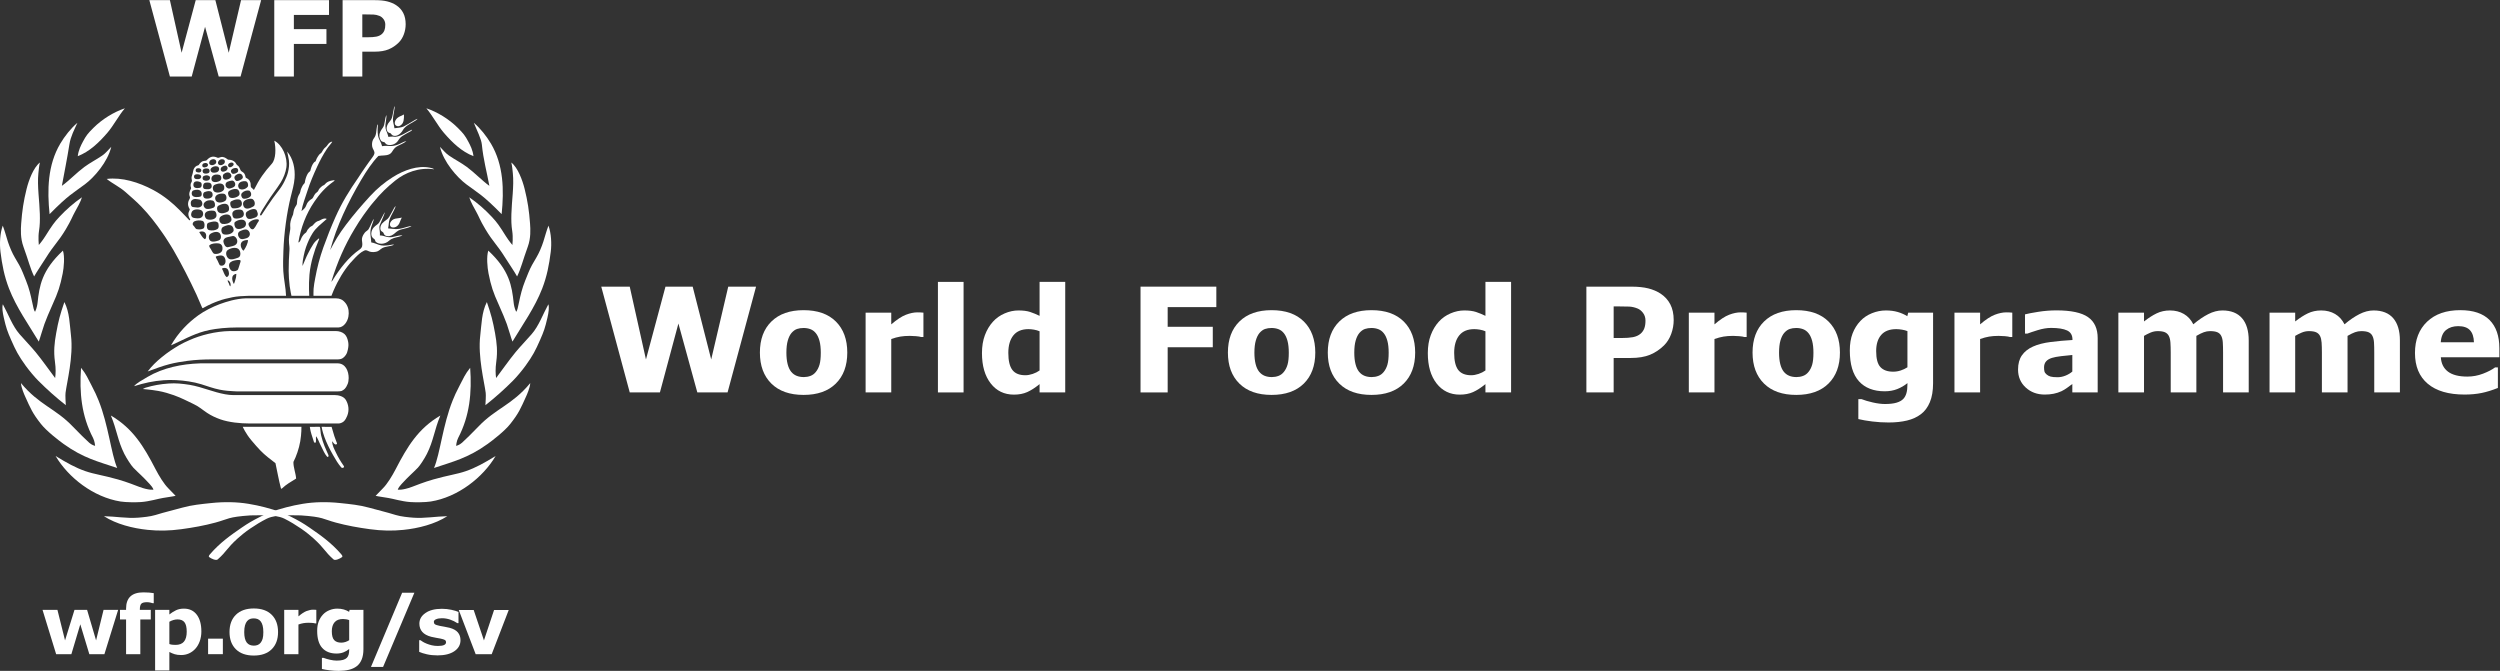 <?xml version="1.0" encoding="UTF-8" standalone="no"?>
<svg
   xmlns:dc="http://purl.org/dc/elements/1.1/"
   xmlns:cc="http://creativecommons.org/ns#"
   xmlns:rdf="http://www.w3.org/1999/02/22-rdf-syntax-ns#"
   xmlns:svg="http://www.w3.org/2000/svg"
   xmlns="http://www.w3.org/2000/svg"
   viewBox="0 0 1408.427 377.947"
   height="377.947"
   width="1408.427"
   xml:space="preserve"
   id="svg2"
   version="1.1"><rect x="0" y="0" width="1408.427" height="377.947" fill="#333333" stroke="none"/><defs
     id="defs6"><clipPath
       id="clipPath20"
       clipPathUnits="userSpaceOnUse"><path
         id="path18"
         d="M 0,0 H 10563 V 2834.64 H 0 Z" /></clipPath></defs><g
     transform="matrix(1.333,0,0,-1.333,0,377.947)"
     id="g10"><g
       transform="scale(0.1)"
       id="g12"><g
         id="g14"><g
           clip-path="url(#clipPath20)"
           id="g16"><path
             id="path22"
             style="fill:#ffffff;fill-opacity:1;fill-rule:nonzero;stroke:none"
             d="m 3195.35,1623.83 -120.4,-447.06 h -127.81 l -79.96,291.23 -78.16,-291.23 h -127.5 l -120.4,447.06 h 120.34 l 68.58,-307.75 82.5,307.75 h 114.99 l 78.28,-307.75 72,307.75 h 117.54" /><path
             id="path24"
             style="fill:#ffffff;fill-opacity:1;fill-rule:nonzero;stroke:none"
             d="m 3447.88,1263.24 c 7,8.6 12.25,18.96 15.76,31.08 3.49,12.11 5.26,28.86 5.26,50.28 0,19.82 -1.81,36.43 -5.41,49.85 -3.61,13.41 -8.61,24.12 -15.02,32.12 -6.4,8.2 -14.1,14.01 -23.11,17.43 -9,3.38 -18.72,5.08 -29.12,5.08 -10.42,0 -19.67,-1.39 -27.78,-4.19 -8.1,-2.81 -15.87,-8.41 -23.26,-16.82 -6.61,-7.8 -11.87,-18.52 -15.77,-32.13 -3.9,-13.61 -5.86,-30.72 -5.86,-51.34 0,-18.41 1.71,-34.36 5.11,-47.88 3.4,-13.52 8.4,-24.37 15.02,-32.58 6.39,-7.81 14.05,-13.5 22.97,-17.11 8.9,-3.6 19.06,-5.41 30.46,-5.41 9.81,0 19.17,1.65 28.08,4.96 8.9,3.3 16.46,8.85 22.67,16.66 z m 133.01,81.97 c 0,-55.44 -16.17,-99.13 -48.49,-131.06 -32.33,-31.92 -77.72,-47.88 -136.16,-47.88 -58.45,0 -103.84,15.96 -136.17,47.88 -32.32,31.93 -48.49,75.62 -48.49,131.06 0,55.85 16.26,99.68 48.8,131.5 32.53,31.83 77.8,47.73 135.86,47.73 58.84,0 104.34,-16.01 136.45,-48.02 32.13,-32.03 48.2,-75.76 48.2,-131.21" /><path
             id="path26"
             style="fill:#ffffff;fill-opacity:1;fill-rule:nonzero;stroke:none"
             d="m 3902.73,1410.96 h -9.58 c -4.59,1.59 -11.98,2.8 -22.17,3.6 -10.19,0.79 -18.68,1.2 -25.46,1.2 -15.38,0 -28.96,-1 -40.73,-3 -11.8,-2.01 -24.48,-5.41 -38.06,-10.21 v -225.78 h -108.39 v 337.18 h 108.39 v -49.55 c 23.77,20.42 44.44,33.97 62.01,40.68 17.57,6.71 33.76,10.07 48.54,10.07 3.78,0 8.09,-0.11 12.88,-0.3 4.79,-0.21 8.99,-0.51 12.57,-0.9 v -102.99" /><path
             id="path28"
             style="fill:#ffffff;fill-opacity:1;fill-rule:nonzero;stroke:none"
             d="m 3963.98,1176.77 h 108.391 v 467.18 H 3963.98 Z" /><path
             id="path30"
             style="fill:#ffffff;fill-opacity:1;fill-rule:nonzero;stroke:none"
             d="m 4393.63,1269.57 v 165.69 c -7.6,3.21 -15.58,5.52 -23.97,6.92 -8.38,1.41 -16.07,2.11 -23.06,2.11 -28.37,0 -49.64,-8.87 -63.82,-26.62 -14.17,-17.74 -21.27,-42.35 -21.27,-73.82 0,-33.08 5.7,-57.08 17.08,-72.02 11.39,-14.93 29.65,-22.4 54.82,-22.4 9.79,0 20.17,1.85 31.16,5.57 10.98,3.7 20.66,8.56 29.06,14.57 z m 108.38,-92.8 h -108.38 v 35.13 c -18.61,-15.21 -35.99,-26.42 -52.18,-33.63 -16.21,-7.19 -34.89,-10.8 -56.08,-10.8 -40.99,0 -73.77,15.8 -98.35,47.43 -24.6,31.62 -36.89,74.26 -36.89,127.9 0,28.63 4.15,54 12.44,76.12 8.3,22.11 19.64,41.07 34.04,56.89 13.59,15.01 30.08,26.67 49.47,34.98 19.4,8.3 38.79,12.45 58.18,12.45 20.19,0 36.74,-2.14 49.63,-6.44 12.89,-4.32 26.14,-9.77 39.74,-16.37 v 143.52 h 108.38 v -467.18" /><path
             id="path32"
             style="fill:#ffffff;fill-opacity:1;fill-rule:nonzero;stroke:none"
             d="m 5140.63,1537.35 h -205.67 v -83.16 h 190.66 v -86.47 h -190.66 v -190.95 h -114.69 v 447.06 h 320.36 v -86.48" /><path
             id="path34"
             style="fill:#ffffff;fill-opacity:1;fill-rule:nonzero;stroke:none"
             d="m 5425.86,1263.24 c 7,8.6 12.26,18.96 15.75,31.08 3.51,12.11 5.26,28.86 5.26,50.28 0,19.82 -1.8,36.43 -5.41,49.85 -3.59,13.41 -8.6,24.12 -15.01,32.12 -6.4,8.2 -14.1,14.01 -23.12,17.43 -9,3.38 -18.72,5.08 -29.11,5.08 -10.42,0 -19.66,-1.39 -27.78,-4.19 -8.11,-2.81 -15.87,-8.41 -23.26,-16.82 -6.62,-7.8 -11.87,-18.52 -15.78,-32.13 -3.9,-13.61 -5.86,-30.72 -5.86,-51.34 0,-18.41 1.71,-34.36 5.12,-47.88 3.39,-13.52 8.4,-24.37 15.02,-32.58 6.4,-7.81 14.05,-13.5 22.96,-17.11 8.9,-3.6 19.07,-5.41 30.48,-5.41 9.8,0 19.17,1.65 28.07,4.96 8.89,3.3 16.45,8.85 22.67,16.66 z m 133,81.97 c 0,-55.44 -16.15,-99.13 -48.48,-131.06 -32.34,-31.92 -77.72,-47.88 -136.16,-47.88 -58.45,0 -103.85,15.96 -136.17,47.88 -32.32,31.93 -48.49,75.62 -48.49,131.06 0,55.85 16.26,99.68 48.79,131.5 32.54,31.83 77.81,47.73 135.87,47.73 58.85,0 104.33,-16.01 136.45,-48.02 32.12,-32.03 48.19,-75.76 48.19,-131.21" /><path
             id="path36"
             style="fill:#ffffff;fill-opacity:1;fill-rule:nonzero;stroke:none"
             d="m 5848,1263.24 c 7,8.6 12.25,18.96 15.75,31.08 3.51,12.11 5.25,28.86 5.25,50.28 0,19.82 -1.79,36.43 -5.41,49.85 -3.59,13.41 -8.59,24.12 -15.01,32.12 -6.39,8.2 -14.1,14.01 -23.12,17.43 -9,3.38 -18.71,5.08 -29.1,5.08 -10.42,0 -19.67,-1.39 -27.8,-4.19 -8.09,-2.81 -15.85,-8.41 -23.24,-16.82 -6.62,-7.8 -11.87,-18.52 -15.78,-32.13 -3.91,-13.61 -5.86,-30.72 -5.86,-51.34 0,-18.41 1.71,-34.36 5.12,-47.88 3.39,-13.52 8.4,-24.37 15.02,-32.58 6.39,-7.81 14.04,-13.5 22.96,-17.11 8.9,-3.6 19.07,-5.41 30.48,-5.41 9.8,0 19.16,1.65 28.07,4.96 8.89,3.3 16.45,8.85 22.67,16.66 z m 133,81.97 c 0,-55.44 -16.17,-99.13 -48.48,-131.06 -32.34,-31.92 -77.73,-47.88 -136.16,-47.88 -58.45,0 -103.85,15.96 -136.17,47.88 -32.32,31.93 -48.5,75.62 -48.5,131.06 0,55.85 16.27,99.68 48.79,131.5 32.55,31.83 77.81,47.73 135.88,47.73 58.85,0 104.33,-16.01 136.45,-48.02 32.12,-32.03 48.19,-75.76 48.19,-131.21" /><path
             id="path38"
             style="fill:#ffffff;fill-opacity:1;fill-rule:nonzero;stroke:none"
             d="m 6277.94,1269.57 v 165.69 c -7.61,3.21 -15.57,5.52 -23.97,6.92 -8.39,1.41 -16.07,2.11 -23.06,2.11 -28.38,0 -49.63,-8.87 -63.81,-26.62 -14.19,-17.74 -21.28,-42.35 -21.28,-73.82 0,-33.08 5.7,-57.08 17.08,-72.02 11.38,-14.93 29.65,-22.4 54.82,-22.4 9.79,0 20.16,1.85 31.16,5.57 10.97,3.7 20.67,8.56 29.06,14.57 z m 108.38,-92.8 h -108.38 v 35.13 c -18.6,-15.21 -36,-26.42 -52.18,-33.63 -16.2,-7.19 -34.89,-10.8 -56.08,-10.8 -40.98,0 -73.77,15.8 -98.35,47.43 -24.6,31.62 -36.9,74.26 -36.9,127.9 0,28.63 4.15,54 12.45,76.12 8.3,22.11 19.65,41.07 34.04,56.89 13.59,15.01 30.09,26.67 49.48,34.98 19.39,8.3 38.78,12.45 58.17,12.45 20.18,0 36.74,-2.14 49.62,-6.44 12.89,-4.32 26.16,-9.77 39.75,-16.37 v 143.52 h 108.38 v -467.18" /><path
             id="path40"
             style="fill:#ffffff;fill-opacity:1;fill-rule:nonzero;stroke:none"
             d="m 6954.37,1480.15 c 0,12.59 -3.41,23.42 -10.22,32.51 -6.8,9.08 -14.7,15.43 -23.7,19.01 -12.02,4.8 -23.72,7.44 -35.15,7.94 -11.39,0.5 -26.61,0.75 -45.62,0.75 h -19.82 v -133.6 h 33.04 c 19.61,0 35.77,1.19 48.48,3.59 12.7,2.41 23.36,7.18 31.98,14.38 7.4,6.38 12.74,14.03 16.06,22.92 3.3,8.87 4.95,19.71 4.95,32.5 z m 119.19,2.57 c 0,-20.02 -3.5,-39.59 -10.5,-58.71 -7.01,-19.12 -17.02,-35.17 -30.03,-48.18 -17.82,-17.62 -37.69,-30.93 -59.59,-39.93 -21.93,-9 -49.19,-13.52 -81.83,-13.52 h -71.75 v -145.61 h -115.29 v 447.06 h 189.76 c 28.41,0 52.38,-2.45 71.91,-7.36 19.5,-4.91 36.76,-12.26 51.78,-22.06 18.02,-11.82 31.77,-26.93 41.29,-45.35 9.49,-18.4 14.25,-40.52 14.25,-66.34" /><path
             id="path42"
             style="fill:#ffffff;fill-opacity:1;fill-rule:nonzero;stroke:none"
             d="m 7381.93,1410.96 h -9.58 c -4.58,1.59 -11.99,2.8 -22.17,3.6 -10.19,0.79 -18.68,1.2 -25.45,1.2 -15.38,0 -28.96,-1 -40.74,-3 -11.8,-2.01 -24.49,-5.41 -38.06,-10.21 v -225.78 h -108.38 v 337.18 h 108.38 v -49.55 c 23.77,20.42 44.43,33.97 62.01,40.68 17.57,6.71 33.75,10.07 48.54,10.07 3.79,0 8.08,-0.11 12.89,-0.3 4.77,-0.21 8.97,-0.51 12.56,-0.9 v -102.99" /><path
             id="path44"
             style="fill:#ffffff;fill-opacity:1;fill-rule:nonzero;stroke:none"
             d="m 7643.17,1263.24 c 7.01,8.6 12.26,18.96 15.79,31.08 3.47,12.11 5.24,28.86 5.24,50.28 0,19.82 -1.82,36.43 -5.4,49.85 -3.61,13.41 -8.62,24.12 -15.02,32.12 -6.42,8.2 -14.12,14.01 -23.12,17.43 -9,3.38 -18.72,5.08 -29.13,5.08 -10.42,0 -19.65,-1.39 -27.76,-4.19 -8.11,-2.81 -15.87,-8.41 -23.27,-16.82 -6.6,-7.8 -11.86,-18.52 -15.76,-32.13 -3.91,-13.61 -5.86,-30.72 -5.86,-51.34 0,-18.41 1.71,-34.36 5.09,-47.88 3.42,-13.52 8.42,-24.37 15.02,-32.58 6.4,-7.81 14.08,-13.5 22.98,-17.11 8.89,-3.6 19.06,-5.41 30.46,-5.41 9.81,0 19.16,1.65 28.08,4.96 8.9,3.3 16.47,8.85 22.66,16.66 z m 133.02,81.97 c 0,-55.44 -16.18,-99.13 -48.49,-131.06 -32.32,-31.92 -77.73,-47.88 -136.17,-47.88 -58.44,0 -103.82,15.96 -136.16,47.88 -32.32,31.93 -48.49,75.62 -48.49,131.06 0,55.85 16.25,99.68 48.8,131.5 32.52,31.83 77.82,47.73 135.85,47.73 58.85,0 104.34,-16.01 136.46,-48.02 32.14,-32.03 48.2,-75.76 48.2,-131.21" /><path
             id="path46"
             style="fill:#ffffff;fill-opacity:1;fill-rule:nonzero;stroke:none"
             d="m 8061.46,1283.05 v 152.83 c -6.21,2.59 -13.81,4.66 -22.79,6.16 -8.97,1.5 -17.08,2.25 -24.27,2.25 -28.36,0 -49.61,-8.17 -63.79,-24.46 -14.19,-16.32 -21.28,-39.1 -21.28,-68.32 0,-32.43 6.03,-55.04 18.13,-67.86 12.07,-12.81 30.01,-19.21 53.77,-19.21 10.77,0 21.37,1.7 31.74,5.1 10.39,3.4 19.88,7.91 28.49,13.51 z m 108.37,-67.55 c 0,-31.62 -4.51,-58.24 -13.51,-79.85 -9.01,-21.63 -21.61,-38.54 -37.84,-50.75 -16.2,-12.41 -35.77,-21.36 -58.69,-26.87 -22.91,-5.51 -48.79,-8.26 -77.61,-8.26 -23.43,0 -46.51,1.39 -69.21,4.21 -22.72,2.8 -42.37,6.2 -58.99,10.2 v 84.37 h 13.18 c 13.19,-5.21 29.29,-9.95 48.27,-14.26 18.99,-4.3 35.98,-6.46 50.98,-6.46 19.97,0 36.22,1.86 48.72,5.56 12.48,3.7 22.01,8.96 28.61,15.76 6.19,6.41 10.7,14.61 13.49,24.61 2.81,10.01 4.23,22.02 4.23,36.04 v 6.3 c -13,-10.61 -27.42,-19.02 -43.21,-25.21 -15.78,-6.22 -33.38,-9.32 -52.77,-9.32 -47.17,0 -83.56,14.21 -109.16,42.63 -25.59,28.43 -38.38,71.67 -38.38,129.72 0,27.82 3.91,51.83 11.69,72.05 7.81,20.22 18.79,37.83 33,52.84 13.19,14 29.44,24.92 48.72,32.72 19.3,7.82 39.03,11.71 59.23,11.71 18.2,0 34.74,-2.14 49.62,-6.44 14.9,-4.32 28.43,-10.27 40.64,-17.87 l 3.91,15.02 h 105.08 V 1215.5" /><path
             id="path48"
             style="fill:#ffffff;fill-opacity:1;fill-rule:nonzero;stroke:none"
             d="m 8504.62,1410.96 h -9.59 c -4.6,1.59 -11.98,2.8 -22.17,3.6 -10.19,0.79 -18.67,1.2 -25.48,1.2 -15.37,0 -28.94,-1 -40.73,-3 -11.78,-2.01 -24.46,-5.41 -38.04,-10.21 v -225.78 h -108.4 v 337.18 h 108.4 v -49.55 c 23.76,20.42 44.44,33.97 62.01,40.68 17.57,6.71 33.76,10.07 48.52,10.07 3.8,0 8.11,-0.11 12.88,-0.3 4.81,-0.21 9.01,-0.51 12.6,-0.9 v -102.99" /><path
             id="path50"
             style="fill:#ffffff;fill-opacity:1;fill-rule:nonzero;stroke:none"
             d="M 8758.34,1264.96 V 1335 c -14.61,-1.2 -30.41,-2.85 -47.42,-4.94 -17.04,-2.1 -29.94,-4.53 -38.74,-7.34 -10.82,-3.39 -19.07,-8.32 -24.78,-14.81 -5.7,-6.49 -8.55,-15.02 -8.55,-25.58 0,-6.99 0.6,-12.68 1.79,-17.07 1.22,-4.39 4.22,-8.58 9.03,-12.56 4.6,-4 10.1,-6.94 16.49,-8.83 6.42,-1.9 16.43,-2.84 30.03,-2.84 10.82,0 21.77,2.18 32.88,6.57 11.12,4.39 20.87,10.18 29.27,17.36 z m 0,-52.46 c -5.79,-4.41 -13.02,-9.71 -21.61,-15.91 -8.6,-6.21 -16.72,-11.11 -24.34,-14.71 -10.58,-4.81 -21.61,-8.36 -33.01,-10.67 -11.4,-2.29 -23.92,-3.45 -37.52,-3.45 -32.03,0 -58.85,9.91 -80.46,29.72 -21.63,19.83 -32.44,45.14 -32.44,75.97 0,24.62 5.5,44.73 16.53,60.35 10.99,15.61 26.61,27.92 46.81,36.92 20.02,9.02 44.85,15.41 74.47,19.22 29.63,3.8 60.35,6.6 92.18,8.4 v 1.81 c 0,18.62 -7.61,31.47 -22.83,38.58 -15.22,7.1 -37.61,10.67 -67.24,10.67 -17.82,0 -36.83,-3.16 -57.05,-9.47 -20.22,-6.31 -34.72,-11.15 -43.54,-14.57 h -9.9 v 81.37 c 11.4,3.01 29.96,6.55 55.68,10.66 25.72,4.11 51.51,6.16 77.32,6.16 61.45,0 105.85,-9.46 133.15,-28.37 27.32,-18.92 40.99,-48.6 40.99,-89.03 v -229.38 h -107.19 v 35.73" /><path
             id="path52"
             style="fill:#ffffff;fill-opacity:1;fill-rule:nonzero;stroke:none"
             d="m 9282.59,1415.76 v -238.99 h -108.38 v 168.44 c 0,16.4 -0.4,30.37 -1.21,41.88 -0.78,11.51 -2.98,20.86 -6.59,28.08 -3.6,7.19 -9.08,12.45 -16.37,15.76 -7.32,3.3 -17.57,4.95 -30.77,4.95 -10.62,0 -20.92,-2.16 -30.92,-6.45 -10.02,-4.31 -19.01,-8.87 -27.03,-13.67 v -238.99 h -108.38 v 337.18 h 108.38 v -37.24 c 18.58,14.61 36.39,26.02 53.38,34.23 16.98,8.2 35.77,12.3 56.37,12.3 22.2,0 41.79,-4.95 58.78,-14.85 16.99,-9.91 30.28,-24.47 39.89,-43.69 21.56,18.21 42.55,32.53 62.95,42.94 20.38,10.4 40.37,15.6 59.97,15.6 36.35,0 64,-10.9 82.88,-32.71 18.89,-21.83 28.35,-53.24 28.35,-94.29 v -219.47 h -108.41 v 168.44 c 0,16.61 -0.33,30.62 -1.06,42.04 -0.69,11.39 -2.85,20.7 -6.43,27.92 -3.41,7.19 -8.82,12.45 -16.23,15.76 -7.4,3.3 -17.8,4.95 -31.22,4.95 -9,0 -17.82,-1.56 -26.41,-4.66 -8.62,-3.09 -19.13,-8.26 -31.54,-15.46" /><path
             id="path54"
             style="fill:#ffffff;fill-opacity:1;fill-rule:nonzero;stroke:none"
             d="m 9921.53,1415.76 v -238.99 h -108.4 v 168.44 c 0,16.4 -0.41,30.37 -1.19,41.88 -0.81,11.51 -3,20.86 -6.6,28.08 -3.61,7.19 -9.06,12.45 -16.36,15.76 -7.31,3.3 -17.57,4.95 -30.79,4.95 -10.62,0 -20.91,-2.16 -30.92,-6.45 -10.01,-4.31 -19.02,-8.87 -27.03,-13.67 v -238.99 h -108.37 v 337.18 h 108.37 v -37.24 c 18.61,14.61 36.4,26.02 53.39,34.23 17,8.2 35.77,12.3 56.38,12.3 22.18,0 41.77,-4.95 58.76,-14.85 16.99,-9.91 30.29,-24.47 39.88,-43.69 21.59,18.21 42.57,32.53 62.95,42.94 20.4,10.4 40.4,15.6 60,15.6 36.3,0 64,-10.9 82.9,-32.71 18.8,-21.83 28.3,-53.24 28.3,-94.29 v -219.47 h -108.4 v 168.44 c 0,16.61 -0.3,30.62 -1,42.04 -0.7,11.39 -2.9,20.7 -6.5,27.92 -3.4,7.19 -8.8,12.45 -16.2,15.76 -7.4,3.3 -17.82,4.95 -31.22,4.95 -9.02,0 -17.82,-1.56 -26.43,-4.66 -8.61,-3.09 -19.1,-8.26 -31.52,-15.46" /><path
             id="path56"
             style="fill:#ffffff;fill-opacity:1;fill-rule:nonzero;stroke:none"
             d="m 10455.7,1388.74 c -0.6,22.62 -6.2,39.63 -16.8,51.04 -10.6,11.41 -27.2,17.12 -49.6,17.12 -20.8,0 -37.9,-5.41 -51.3,-16.22 -13.4,-10.81 -20.9,-28.13 -22.5,-51.94 z m 107.5,-63.35 h -247.4 c 1.6,-26.42 11.6,-46.64 30.1,-60.65 18.6,-14.01 45.8,-21.02 81.9,-21.02 22.8,0 44.9,4.1 66.3,12.31 21.4,8.21 38.3,17.01 50.8,26.43 h 12 v -86.77 c -24.5,-9.82 -47.5,-16.92 -69.1,-21.32 -21.6,-4.4 -45.5,-6.61 -71.8,-6.61 -67.6,0 -119.4,15.22 -155.5,45.64 -36,30.42 -54,73.76 -54,130 0,55.63 17.1,99.73 51.2,132.27 34.1,32.51 80.9,48.77 140.3,48.77 54.9,0 96.1,-13.85 123.7,-41.58 27.7,-27.72 41.5,-67.6 41.5,-119.64 v -37.83" /><path
             id="path58"
             style="fill:#ffffff;fill-opacity:1;fill-rule:nonzero;stroke:none"
             d="m 1340.5,2131.15 c 12.51,27.07 24.09,48.63 40.79,74.31 7.38,11.32 15.7,19.22 23.12,30.66 -3.55,1.03 -8.73,-1.9 -10.97,-3.49 -7.42,-5.38 -10.77,-14.12 -16.71,-18.8 -14.03,-11.08 -13.64,-21.1 -20.99,-26.28 -6.57,-4.64 -8.46,-7.69 -13.06,-14.9 -3.08,-4.83 -5.34,-8.73 -8.59,-18.22 -1.16,-3.44 -3.45,-0.41 -8.93,-7.95 -7.19,-9.8 -10.41,-20.39 -13.39,-32.25 -0.95,-3.91 -7.59,-5.98 -11.85,-14.07 -5.72,-10.93 -9.44,-21.04 -11.91,-36.96 -0.61,-3.69 -6.85,-6.25 -11.16,-16.53 -3.05,-7.22 -5.23,-8.83 -7.9,-22.45 -1.64,-8.31 -5.43,-9.5 -9.7,-21.56 -3.3,-9.2 -3.42,-18.06 -4.58,-30.09 -0.26,-2.32 -4.2,-6.95 -7.83,-13.68 -6.09,-11.26 -5.9,-18.78 -8.32,-30.41 -0.93,-4.21 -5.64,-9.78 -10.18,-27.8 -3.98,-15.97 -0.33,-26.57 -1.67,-34.45 -3.53,-20.44 -7.04,-38.2 -5.14,-58.35 0.94,-9.84 2.44,-20.01 1.78,-29.47 -1.88,-29.71 -3.48,-54.17 -3.32,-87.83 0.1,-18.32 1.54,-43.41 4.31,-64.3 3.05,-23.06 7.44,-41.06 7.44,-41.06 h 75.14 c 0,0 -2.94,43.44 0.96,89.19 2.3,27.42 8.83,56.48 14.75,76.89 7.51,26.03 12.18,39.5 26.38,73.85 0.29,0.76 -0.11,3.97 -3.86,0.83 -7.84,-6.59 -14.38,-12.38 -20.57,-21.69 -9.46,-14.26 -15.22,-26 -22.87,-40.64 -8.95,-17.02 -13.89,-31.84 -23.11,-52.52 -0.55,14.93 1.87,29.13 4.9,42.88 3.11,14.04 5.57,25.15 9.98,37.25 7.83,21.35 15.43,39.16 27.99,59.03 7.28,11.48 16.57,21.77 26.02,30.33 11.29,10.31 21.72,19.39 33.54,29.49 -12.41,6.41 -28.95,-6.95 -32.26,-7.64 -17.48,-3.42 -24.58,-19.61 -29.94,-21.83 -7.64,-3.2 -12.07,-7.87 -17.38,-14.33 -4.08,-4.85 -5.31,-12.33 -9.59,-14.98 -7.13,-4.44 -12.36,-11.14 -17.26,-20.5 -2.02,-3.87 -7.5,-22.13 -13.6,-19.78 10.42,61.92 32.29,120 67.38,171.7 22.25,32.77 46.45,60.87 82.12,86.09 4.7,3.34 5.62,4.89 -0.94,4.67 -33.34,-4.06 -35.38,-19.28 -40.87,-20.72 -5.21,-1.34 -11.65,-7.52 -15.77,-11.53 -7.42,-7.32 -7.29,-13.49 -10.13,-15.43 -6.08,-4.24 -10.67,-8.65 -14.82,-16.01 -2.18,-3.85 -5.85,-12.31 -9.11,-14.24 -8.56,-4.96 -16.85,-12.19 -20.98,-19.99 -3.06,-5.71 -4.27,-11.89 -8.26,-17.49 -4.26,-6.03 -10.23,-10.53 -15.36,-14.89 3.9,26.47 16.37,57.82 24.95,84.87 11.54,36.13 25.54,68.95 41.33,103.07" /><path
             id="path60"
             style="fill:#ffffff;fill-opacity:1;fill-rule:nonzero;stroke:none"
             d="m 1417.21,1916.65 c 28.45,63.86 58.37,111.9 97.27,168.12 5.08,7.36 9.64,14.58 14.08,21.48 1.99,3.12 11.55,16.86 13.54,19.77 13.04,19.68 18.52,25.71 31.87,44.53 3.61,5.11 6.54,9.13 8.09,15.03 2.84,11.01 -6.62,18.4 -8.79,28.96 -2.2,10.79 -1,22.57 3.95,31.68 3.11,5.71 6.19,7.93 9.32,15.58 6.06,14.74 3.96,46.59 10.87,47.43 -1.75,-15.13 -2.15,-32.13 0.22,-46.63 2.77,-16.92 13.04,-27.19 17.28,-45.12 11.42,2.06 23.83,1.57 33.44,0.74 9.55,-0.81 21.62,1.83 31.4,5.19 13.26,4.53 24.28,12.77 37.79,15.98 -11.49,-11.06 -27.72,-15.2 -41.32,-23.6 -5,-3.13 -9.71,-7.28 -13.05,-12.45 -5.47,-8.5 -9.79,-16.64 -18.34,-20.37 -15.2,-6.63 -28.24,-3.49 -45.58,-6.71 -25.76,-26.54 -50.01,-62.63 -72.38,-100.58 -56.73,-95.97 -104.03,-195.37 -131.53,-297.29 9.51,17.73 18.59,34.88 28.89,51.76 11.38,18.74 24.18,37.09 38.14,55.47 32.65,43.04 64.97,80.63 101.17,120.18 29.22,31.97 61.24,58.76 96.95,81.18 47.19,29.57 105.41,50.29 156.57,39.6 5.82,-1.35 14.14,-2.91 17.77,-6.74 -64.11,8.98 -121.54,-13.41 -164.4,-47.74 -33.85,-27.07 -62.39,-54.56 -91.38,-90.27 -14.98,-17.21 -28.46,-36.12 -41.84,-54.45 -14.01,-19.26 -26.44,-39.55 -38.77,-59.83 -41.54,-68.6 -72.99,-141.25 -96.11,-216.5 -0.66,-2.39 -0.81,-4.79 -1.47,-7.16 1.1,1.69 2.72,3.52 3.81,5.24 31.13,50.61 68.56,99.46 115.96,132.23 4.14,2.81 8.46,8.25 9.57,12.53 5.13,20.09 -10.19,29.74 11,57.52 4.86,6.38 11.5,8.7 16.09,14.64 8.67,13.4 15.74,37.4 23.01,43.85 -3.65,-15.63 -12.62,-32.13 -14.53,-48.25 -2.03,-17.69 2.49,-32.15 3.28,-50.89 12.52,-1.71 22.2,-7 32.03,-10.04 15.27,-4.77 24.45,-3.55 39.57,-2.25 6.44,0.54 18.14,4.31 25.1,2.9 -14.61,-7.99 -34.34,-6.52 -49.29,-14.15 -10.46,-5.35 -13.49,-13.26 -27.91,-16.05 -12.84,-2.5 -23.64,-1.16 -31.98,3.13 -6.5,3.27 -11.57,4.64 -17.4,1.84 -15.55,-7.47 -26.18,-18.01 -38.7,-30.64 -29.08,-29.27 -52.81,-61.93 -74.96,-104.75 -5.86,-11.4 -11.13,-22.64 -16.13,-34.25 -2.46,-5.66 -8.59,-21.34 -8.59,-21.34 h -75.98 c 0,0 -0.2,21.9 0.52,29.91 1.45,15.94 3.62,27.75 6.72,43.93 4.4,23.27 8.72,44.37 14.75,66.95 5.88,21.95 12.22,42.56 19.75,63.64 15.7,43.97 32.4,86.07 50.66,127.06" /><path
             id="path62"
             style="fill:#ffffff;fill-opacity:1;fill-rule:nonzero;stroke:none"
             d="m 682.555,1324.81 c 27.734,22.67 48.265,35.82 75.957,52.32 11.246,6.73 28.258,14.34 41.336,20.26 47.984,21.68 111.464,37.67 171.269,38.77 1.086,0 1.016,-0.05 1.016,-0.05 h 445.897 c 0,0 -1.66,0.05 1.56,0.05 14.19,0 28.23,-4.94 36.92,-13.14 8.7,-8.26 12.86,-20.98 15.14,-33.62 1.92,-10.79 0.97,-20.37 -1.54,-31.9 -1.96,-9.1 -3.43,-14.54 -8.5,-22.27 -3.07,-4.71 -5.98,-7.94 -11.68,-12.48 -5.86,-4.68 -14.16,-6.31 -23.68,-6.4 -0.99,-0.05 -3.12,-0.11 -3.04,-0.08 0.1,0.08 -521.565,0.08 -521.565,0.08 0,0 -3.243,0.01 -4.872,0.01 -34.144,0.11 -70.093,-1.63 -103.835,-6.04 -25.844,-3.52 -51.743,-7.56 -76.723,-14.06 -31.504,-8.22 -61.836,-19.62 -92.117,-30.91 16.785,22.32 36.16,41.24 58.457,59.46" /><path
             id="path64"
             style="fill:#ffffff;fill-opacity:1;fill-rule:nonzero;stroke:none"
             d="m 837.387,1502.22 c 27.398,19.78 60.66,36.03 90.125,47.31 14.949,5.67 34.812,11.94 50.593,15.86 19.063,4.82 40.965,8.42 58.835,8.95 5.38,0.14 0.79,0.04 0.79,0.04 l 382.45,0.04 c 0,0 8.19,-0.44 11.04,-1 7.18,-1.55 12.98,-4.48 15.39,-6.02 5.93,-3.8 13.39,-11.8 17.29,-18.13 9.93,-16.36 11.68,-34.01 8.47,-52.37 -3.67,-20.97 -19.61,-44.87 -41.23,-45.45 -3.77,-0.1 -11.28,0 -11.28,0 h -414.23 c 0,0 -24.11,-0.47 -35.122,-0.87 -20.375,-0.8 -42.965,-3.13 -60.75,-5.74 -15.215,-2.19 -30.078,-5.07 -45.317,-9.16 -51.066,-13.79 -95.441,-39.69 -141.851,-59.84 31.254,54.64 73.539,96.49 114.797,126.38" /><path
             id="path66"
             style="fill:#ffffff;fill-opacity:1;fill-rule:nonzero;stroke:none"
             d="m 623.438,1242.29 c 66.488,39.27 146.582,54.76 219.886,57.22 1.742,0.08 5.223,0.2 5.223,0.2 l 571.733,-0.05 c 0,0 1.03,0 6.21,0.05 34.65,0.03 47.3,-34.36 47.15,-62.16 -0.07,-9.15 -1.62,-18.5 -4.16,-24.77 -3.29,-8.19 -6.94,-14.88 -12.89,-21.33 -2.13,-2.35 -9.79,-7.73 -13.18,-8.56 -7.92,-1.93 -17.66,-1.72 -17.6,-1.72 0.07,0 -425.27,-0.07 -425.27,0 0,0 -22.946,0.92 -38.868,2.45 -11.473,1.14 -20.18,2.34 -32.094,4.6 -29.285,5.82 -53.562,15.36 -78.926,23.18 -16.918,5.23 -34.714,9.13 -53.273,11.93 -34.137,5.23 -71.418,7.61 -105.891,4.99 -43.847,-3.25 -82.843,-11.84 -124.554,-25.08 7.054,11 36.371,27.12 56.504,39.05" /><path
             id="path68"
             style="fill:#ffffff;fill-opacity:1;fill-rule:nonzero;stroke:none"
             d="m 931.395,1063.01 c -19.543,6.88 -38.614,15.77 -55.719,27.07 -22.285,14.75 -33.211,26.47 -62.008,39.78 -24.648,11.39 -44.328,22.63 -78.691,35.08 -16.582,6.02 -43.446,14.28 -66.481,18.23 -32.906,5.58 -64.633,8.03 -64.633,8.03 0,0 6.719,4.19 10.77,5.43 33.586,10.23 63.25,15.22 97.738,17.77 30.246,2.26 58.035,-0.69 88.356,-5.42 12.441,-1.97 28.613,-5.8 42.668,-9.81 45.636,-12.99 97.523,-33.58 143.546,-33.66 2.571,0 2.278,0.04 2.278,0.04 h 425.011 c 0,0 -3.21,0 1.3,0 12.87,0.04 36.94,-4.13 46.6,-21.21 11.2,-19.68 14.68,-43.13 5.28,-66.6 -2.85,-7.06 -7.58,-17.16 -14.38,-23.29 -5.96,-5.4 -15.66,-8.86 -21.27,-8.86 -1.62,-0.08 -4.39,0 -4.39,0 h -371.7 c 0,0 1.41,0 -2.02,0 -38.01,0 -85.853,4.6 -122.255,17.42" /><path
             id="path70"
             style="fill:#ffffff;fill-opacity:1;fill-rule:nonzero;stroke:none"
             d="m 1100.71,931.16 c -10.51,10.789 -25.01,27.34 -38.15,43.039 -25.22,30.081 -36.52,57.171 -36.52,57.171 h 247.91 c 0,0 0.66,-28.61 -5.07,-61.722 -5.36,-30.75 -16.72,-63.168 -28.8,-86.66 -0.44,-24.078 9.73,-46.476 11.4,-70.258 -20.36,-12.5 -42.27,-24.878 -60.52,-42.429 -1.16,-1.071 -3.04,-1.071 -3.82,1.828 -9.77,36.66 -14.92,69.351 -22.94,105.601 -22.6,17.469 -43.8,33.032 -63.49,53.43" /><path
             id="path72"
             style="fill:#ffffff;fill-opacity:1;fill-rule:nonzero;stroke:none"
             d="m 1356.21,951.5 c -7.02,12.941 -12.25,30.039 -20.3,40.211 -1.73,-9.063 0.4,-14.652 -0.83,-23.332 -1.13,-7.27 -7.09,-4.25 -8.3,-0.828 -3.47,9.84 -7.17,21.988 -10.35,32.078 -5.28,16.811 -6.97,31.691 -6.97,31.691 l 41.24,0.05 c 0,0 1.58,-0.39 2.31,-4.41 1.98,-10.39 1.49,-20.53 4.34,-32.569 3.65,-15.512 8.37,-29.672 14.06,-44.129 4.96,-12.742 11.36,-25.571 16.55,-38.223 0.71,-1.66 1.05,-4.848 -0.2,-6.508 -1.53,-1.929 -4.16,-1.679 -5.68,0 -11.8,13.43 -16.57,28.629 -25.87,45.969" /><path
             id="path74"
             style="fill:#ffffff;fill-opacity:1;fill-rule:nonzero;stroke:none"
             d="m 1420.04,922.012 c -7.01,14.949 -16.87,31.758 -16.01,48.718 4.56,-5.98 6.43,-10.281 12.71,-13.621 2.87,-0.91 8.9,-0.058 7.39,4.961 -2.78,9.348 -7.08,17.258 -11.07,30.071 -5.92,18.959 -11.67,39.209 -11.67,39.209 l -42.1,0.02 c 0,0 2.34,-17.08 11.91,-43.292 8.4,-23.219 21.39,-49.777 35.61,-74.668 11.59,-20.488 22.11,-38.359 35.26,-53.308 4.5,-5.161 15.53,-0.641 10.76,6.058 -12.47,17.641 -24.11,37.168 -32.79,55.852" /><path
             id="path76"
             style="fill:#ffffff;fill-opacity:1;fill-rule:nonzero;stroke:none"
             d="m 1693.4,2344.89 c -9.14,-3.97 -17.2,-9.12 -21.76,-17.91 -3.32,-6.3 -5.56,-15.91 0.79,-21.32 11.11,-9.5 24.37,0.21 29.74,9.91 6.79,12.34 5.02,35.95 5.02,35.95 0,0 -7.89,-4.11 -13.79,-6.63" /><path
             id="path78"
             style="fill:#ffffff;fill-opacity:1;fill-rule:nonzero;stroke:none"
             d="m 1703.06,2285.96 c 4,7.54 12.75,15.67 22.34,21.51 10.84,6.62 22.07,13.06 29.88,17.72 7.8,4.69 9.3,7.99 9.3,7.99 0,0 -6.44,-2.22 -9.97,-4.3 -19.27,-11.49 -40.31,-24.55 -48.86,-28.32 -10.8,-4.72 -25.47,-5.63 -38.7,-7.31 -2.11,16.68 -6.45,23.62 -6.39,38.44 0.11,7.11 1.83,16.33 3.04,22.77 4.14,21.43 4.95,32.24 4.95,32.24 0,0 -3.27,-3.05 -4.47,-12.48 -1.34,-8.52 -2.3,-11.66 -4.25,-21.73 -2.23,-11.63 -4.55,-21.47 -11.51,-28.74 -10.02,-10.36 -19.29,-28.82 -11.56,-42.96 4.51,-8.26 12.04,-7.06 14.4,-9.18 2.36,-2.13 3.79,-7.2 10.92,-9.58 15.39,-5.14 32.83,8.67 40.88,23.93" /><path
             id="path80"
             style="fill:#ffffff;fill-opacity:1;fill-rule:nonzero;stroke:none"
             d="m 1683.11,2241.89 c 5.22,8.47 10.59,14.43 18.82,19.48 13.66,8.33 23.8,13.97 32.13,18.23 3.61,1.82 6.63,3.97 7.55,7.83 -3.73,-1.39 -17.84,-8.02 -31.84,-16.34 -10.03,-6 -27.27,-13.47 -38.85,-14.01 -4.59,-0.19 -7.99,0.94 -11.74,1.06 -7.77,0.31 -17.66,-1.57 -17.66,-1.57 0,0 -2.51,10.99 -5.83,18.9 -1.66,4.05 -4.36,8.21 -5.8,15.83 -0.98,5.08 -1.26,12.7 -0.86,17.25 1.13,13.73 4.83,27.07 4.2,40.96 -8.64,-17.92 -5.11,-40.01 -15.24,-53.87 -4.27,-5.84 -7.65,-10.43 -11.01,-17.78 -5.57,-12.07 -4.9,-24.56 2.61,-36.19 4.34,-6.62 13.91,-6.38 15.56,-7.65 2.51,-1.86 4.66,-8.79 14.02,-10.88 16.01,-3.6 34.9,3.82 43.94,18.75" /><path
             id="path82"
             style="fill:#ffffff;fill-opacity:1;fill-rule:nonzero;stroke:none"
             d="m 1687.58,1891.3 c 3.73,7.53 6.14,17.42 10.89,24.4 -10.75,-1.61 -12.49,-2.84 -28.04,-4.54 -3.38,-0.33 -10.4,-3.84 -12.71,-6.16 -6.15,-6.2 -11.52,-11.96 -9.13,-22.37 0.92,-4.06 4.49,-7.03 6.48,-7.66 12.93,-4.2 26.06,3.5 32.51,16.33" /><path
             id="path84"
             style="fill:#ffffff;fill-opacity:1;fill-rule:nonzero;stroke:none"
             d="m 1700.71,1870.77 c 14.69,3.44 31.66,10.65 38.47,8.37 -13.78,-7.33 -31.17,-9.99 -46.44,-14.34 -11.65,-3.36 -19.97,-12.16 -30.37,-20.16 -9.55,-7.26 -22.25,-10.21 -33.6,-4.87 -3.82,1.81 -7.53,7.98 -8.2,11.28 -0.59,2.63 -6.07,5.26 -8.89,7.57 -2.83,2.37 -4.19,8.26 -4.25,10.53 -0.49,20.33 14.98,28.55 29.89,40.49 11.23,8.99 25.8,47.17 34.7,55.08 -1.59,-12.31 -17.58,-35.52 -24.55,-53.58 -5.53,-14.39 -3.72,-25.89 -7.29,-41.05 10.66,-0.68 22.55,-2.91 33.28,-3.09 8.42,-0.11 18.6,1.72 27.25,3.77" /><path
             id="path86"
             style="fill:#ffffff;fill-opacity:1;fill-rule:nonzero;stroke:none"
             d="m 1685.23,1839.43 c -8.25,-1.54 -18.35,-4.14 -25.23,-5.59 -23.96,-5.08 -35.41,6.66 -54.53,6.43 1.68,21.91 -5.92,31.71 0.34,45.87 5.58,12.6 10.76,25.94 15.55,36.63 3.9,8.55 5.07,15.78 5.07,15.78 0,0 -5.8,-8.69 -22.31,-40.85 -5.75,-11.22 -16.03,-13.64 -25.15,-24.23 -10.52,-12.13 -16.54,-37.76 2.89,-48.52 3.87,-2.11 3.3,-8.78 6.11,-11.46 12.98,-12.21 39.19,-10.99 55.59,3.89 13.05,11.9 28.91,13.82 42.42,17.33 7.9,2.04 14.84,5.4 14.84,5.4 0,0 -3.75,1.52 -15.59,-0.68" /><path
             id="path88"
             style="fill:#ffffff;fill-opacity:1;fill-rule:nonzero;stroke:none"
             d="m 1205.23,1585.18 c -0.95,0 -1.96,0 0,0 z m -111.89,315.54 c -7.98,-10.55 -11.68,-22.7 -20.5,-31.92 -4.6,-4.82 -11.62,-2.57 -15.27,3 -4.04,6.28 -10.59,15.18 -5.72,21.4 8,10.25 24.75,16.8 39,14.96 0.84,-0.1 5.43,-3.5 2.49,-7.44 z M 1055,1840.33 c -4.47,-11.96 -17.8,-13.25 -29.14,-15.61 -2.12,-0.47 -8.64,0 -11.57,2.87 -4.9,4.78 -9.14,11.34 -8.29,19.53 0.46,5.06 4.68,10.02 9.9,12.03 9.47,3.67 20.7,9.57 30.03,4.34 8.03,-4.49 12.24,-14.73 9.07,-23.16 z m -24.55,-63.21 c -3.26,-4.72 -11.64,10.94 -12.73,18.12 -3.13,20.77 15.07,26.06 30.24,25.42 0.47,-12.39 -9.13,-31.57 -17.51,-43.54 z m -16.38,-56.03 c -2.98,-8.36 -4.41,-16.04 -7.73,-23.7 -3.22,-7.4 -16.969,-10.04 -24.602,-7.66 -10.894,3.37 -20.238,27.82 -7.855,37.2 9.476,7.08 19.293,8.22 31.357,9.69 2.17,0.27 10.28,-0.22 10.59,-0.98 2.03,-5.08 0.75,-7.62 -1.76,-14.55 z m -18.34,-64.59 c -2.207,-6.42 -3.179,-13.03 -6.019,-19.2 -1.418,-3.13 -3.285,0.99 -3.359,1.19 -4.282,10.64 -6.981,19.66 -3.332,29.02 2.062,5.2 9.164,9.96 15.902,10.38 -0.414,-6.67 -0.891,-14.89 -3.192,-21.39 z M 974.082,1625 c -4.922,2.23 -4.848,8.56 -6.91,12.49 -1.942,3.84 -6.133,9.12 -4.406,14.16 9.496,-5.32 13.898,-14.82 11.316,-26.65 z m -16.387,39.32 c -11.332,9.31 -12.312,24.21 -19.863,35.61 8.336,5.33 22.387,4.26 26.711,-6.29 3.453,-8.47 5.965,-20.93 -2.633,-27.41 -0.933,-0.68 -3.14,-2.8 -4.215,-1.91 z m -42.246,76.84 c -1.699,2.43 -5.062,9.44 -2.5,10.33 20.281,6.98 35.496,7.2 39.832,-14.49 3.071,-15.49 -7.508,-28.78 -22.332,-23.36 -4.25,1.57 -8.461,18.06 -15,27.52 z m -29.496,49 c -1.422,1.78 -2.578,7.18 -0.808,8.56 10.546,8.48 26.031,9.12 38.019,7.95 15.813,-1.44 19.059,-16.13 16.422,-28.32 -3.481,-16.03 -27.805,-18.03 -34.691,-15.36 -6.77,2.6 -11.493,17.94 -18.942,27.17 z m 3.442,57.03 c 13.664,8.86 39.785,15.43 44.14,-8.57 1.32,-7.22 -0.484,-16.82 -10.25,-19.97 -10.031,-3.21 -21.847,-6.69 -31.012,-2.97 -11.273,4.62 -13.488,24.65 -2.878,31.51 z m -14.165,40.36 c 1.032,4.6 6.133,6.78 10.418,7.87 11.063,2.74 23.43,6.86 33.582,0.39 3.958,-2.51 4.262,-6.05 4.778,-11.02 0.898,-8.07 -0.246,-14.66 -5.563,-17.75 -10.773,-6.32 -21.734,-6.89 -34.257,-4.42 -10.157,2 -10.985,15.46 -8.958,24.93 z m -11.335,-62.21 c -9.469,7 -13.657,16.9 -20.637,26.71 -1.688,2.4 0,3.39 1.293,3.76 16.804,4.76 29.277,-3.63 26.66,-21.95 -0.469,-3.56 -2.781,-11.86 -7.316,-8.52 z m -46.383,56.61 c -6.301,5.44 -1.922,14.92 3.566,17.67 9.61,4.77 24.707,5.5 34.703,2.13 6.43,-2.17 9.684,-11.4 8.531,-21.46 -0.484,-4.14 -1.746,-8.68 -3.765,-10.02 -7.613,-5.2 -19.391,-5.39 -28.649,-3.47 -6.55,1.38 -8.886,10.34 -14.386,15.15 z m -7.262,57.24 c 6.09,13.26 28.305,13.37 40.402,7.46 9.856,-4.84 11.094,-23.18 0.332,-30.42 -8.586,-5.71 -22.113,-3.61 -31.218,-1.94 -12.934,2.38 -13.965,15.1 -9.516,24.9 z m 0.492,49.61 c 9.231,8.78 21.188,4.75 32.305,3.21 2.152,-0.3 4.719,-1.81 6.176,-3.27 7.589,-7.67 8.187,-20.23 -0.262,-26.52 -9.75,-7.25 -21.926,-2.54 -33.645,-1.95 -3.164,0.13 -6.644,3.84 -7.367,6.23 -2.109,7.42 -3.387,16.49 2.793,22.3 z m 5.946,41.5 c 9.8,4.09 26.636,5.96 33.578,-5.03 4.261,-6.74 3.019,-19.22 -3.817,-21.04 -6.691,-1.72 -29.457,-5.51 -34.906,7.08 -2.699,6.19 -1.559,16.16 5.145,18.99 z m 30.164,35.25 c 2.836,-1.25 4.601,-3.53 5.273,-7 1.395,-7.56 -0.594,-15.76 -7.84,-17.09 -10.89,-1.98 -27.058,-2.6 -27,12.79 0.039,17.17 16.957,16.97 29.567,11.3 z m -21.918,31.92 c 5.793,2.22 15.332,1.72 20.531,-0.99 2.625,-1.36 6.152,-5.67 4.668,-10.22 -1.848,-5.93 -7.363,-8.06 -13.629,-8.14 -6.02,-0.06 -12.926,0.43 -15.356,5.34 -2.308,4.66 -1.328,12.04 3.786,14.01 z m 6.765,25.74 c 5.297,1.94 13.129,1.8 16.985,-2.38 5.3,-5.79 1.117,-15 -8.887,-14.54 -3.524,0.15 -7.695,1.36 -9.824,2.58 -5.172,2.92 -3.457,12.49 1.726,14.34 z m 23.813,16.59 c 0.679,2.24 4.16,4.85 5.98,5.49 3.973,1.42 8.629,1.71 12.43,0.19 7.601,-3.12 6.558,-12.53 -1.559,-15.82 -3.633,-1.48 -9.215,-2.43 -11.953,-1.48 -5.113,1.73 -6.531,6.17 -4.898,11.62 z m 23.683,-36.76 c -8.293,-2.42 -19.847,-2.89 -22.324,5.6 -4.203,14.43 14.004,16.59 23.445,13.56 6.516,-2.07 8.817,-16.31 -1.121,-19.16 z m 5.489,47.62 c 2.628,8.94 12.757,13.79 21.933,11.07 7.887,-2.32 9.707,-13.07 4.379,-18.29 -2.41,-2.35 -6.406,-4.74 -10.703,-5.69 -9.387,-2.09 -18.605,3.08 -15.609,12.91 z m 41.254,-32.78 c -1.485,-5.84 -5.766,-9.84 -12.618,-11.36 -6.804,-1.5 -16.215,-1.92 -19.984,2.29 -3.602,3.98 -5.254,9.58 -2.25,13.88 6.019,8.55 17.043,11.55 26.867,9.37 5.606,-1.31 9.727,-7.05 7.985,-14.18 z m -3.665,34.3 c 3.665,8.11 12.957,12.2 21.883,9.47 1.785,-0.56 5.469,-3.45 5.977,-6.29 1.058,-5.64 -0.899,-10.79 -5.606,-13.74 -6.035,-3.83 -11.019,-6 -17.949,-3.16 -5.207,2.18 -6.476,8.93 -4.305,13.72 z m 38.442,-22.77 c 4.074,-6.91 -2.129,-13.83 -5.281,-15.74 -6.989,-4.09 -16.84,-6.6 -21.047,0.33 -4.145,6.79 -0.715,14.86 6.508,17.85 6.894,2.86 14.031,7.19 19.82,-2.44 z m 11.586,-26.37 c 4.562,-3.77 8.566,-11.7 3.097,-17.97 -5.132,-5.91 -11.515,-7.68 -19.586,-8.98 -5.46,-0.92 -12.437,3.11 -13.324,7.93 -0.808,4.16 -1.57,11.73 2.547,15.21 8.024,6.84 18.777,10.79 27.266,3.81 z m 9.672,44.98 c 4.312,-1.27 7.066,-5.83 4.906,-10.23 -1.313,-2.7 -5.184,-5.64 -7.649,-7.15 -6.765,-4.16 -12.57,-2.46 -14.687,2.52 -3.898,9.14 9.207,17.28 17.43,14.86 z m 16.504,-22.79 c 4.753,-0.43 6.933,-3.73 7.863,-7.37 1.23,-4.86 -0.37,-9.37 -4.48,-12.14 -4.895,-3.25 -10.993,-5.16 -15.868,-5.24 -6.594,-0.12 -12.699,9.56 -9.129,15.85 3.785,6.74 13.309,9.62 21.614,8.9 z m 27.283,-34.9 c 2.8,-8.27 -3.27,-12.13 -9.66,-15.53 -6.51,-3.48 -15.23,-6.71 -19.745,-2.4 -5.765,5.44 -8.332,14.58 -1.902,20.6 8.917,8.37 25.407,14.65 31.307,-2.67 z m 11.77,-20.77 c 10.46,-1.33 12.54,-16.2 10.43,-21.58 -2.39,-4.62 -7.66,-8.23 -10.43,-9.65 -7.67,-3.96 -16.64,-5.46 -23.69,-1.81 -6.43,3.34 -9.21,13.09 -5.72,20.74 4.73,10.33 19.63,13.59 29.41,12.3 z m 21.52,-46.03 c 3.58,-5 2.8,-13.89 0.67,-16.66 -6.59,-9.02 -24.96,-14.16 -32.53,-10.47 -5.76,2.81 -11.44,15.49 -4.7,23.1 7.01,7.9 19.22,12.62 30.31,10.3 2.46,-0.54 4.09,-3.26 6.25,-6.27 z m 4.64,-28.37 c 5.04,-0.55 9.51,-6.09 11.94,-12.12 3.16,-7.79 -0.03,-16.89 -2.53,-18.59 -6.02,-4.09 -25.08,-15.56 -37.08,-8.69 -6.6,3.79 -8.42,12.44 -8.83,17.55 -1.33,16.51 23.72,23.27 36.5,21.85 z m -70.393,-118.1 c -2.567,6.55 -4.942,16.24 0.203,20.22 10.39,8.2 33.89,15.38 42.83,2.97 5.81,-8.05 4.11,-21.7 -6.07,-26.92 -10.5,-5.36 -31.037,-11.53 -36.963,3.73 z m -50.41,-0.72 c 10.429,5.3 25.457,11.7 36.687,4.47 5.137,-3.3 10.442,-16.96 6.817,-23.02 -7.7,-12.88 -27.961,-16.16 -40.844,-12.84 -10.969,2.84 -14.274,25.53 -2.66,31.39 z m -9.379,44.49 c 12.586,8.86 37.437,14.57 43.422,-4.76 1.554,-5.02 2.441,-10.57 -0.121,-14.62 -6.973,-11.22 -24.661,-14.17 -36.497,-12.49 -12.8,1.85 -18.847,23.42 -6.804,31.87 z m -10.594,45.08 c 12.09,6.86 37.856,15.96 43.926,-3.67 2.43,-8.03 2.183,-17.95 -4.695,-21.49 -9.848,-5.17 -25.457,-10.58 -36.809,-3.5 -9.481,5.99 -10.762,23.89 -2.422,28.66 z m 67.676,81.04 c -5.063,-4.54 -10.203,-5.5 -16.942,-7.8 -9.437,-3.19 -19.312,4.08 -20.402,13.11 -1.816,15.45 14.75,17.75 25.707,19.69 7.988,1.44 12.938,-5.74 14.41,-10.56 1.504,-4.64 1.309,-10.87 -2.773,-14.44 z m 20.31,-36.38 c -7.19,-10.71 -36.166,-17.45 -42.556,-6.44 -4.668,8.07 -7.574,19.4 1.203,24.81 9.215,5.66 20.137,9.04 30.863,7.11 10.08,-1.78 15.21,-18.36 10.49,-25.48 z m 15.44,-66.34 c 4.13,-6.55 7.01,-15.37 0.89,-23.52 -5.56,-7.45 -25.37,-10.93 -35.519,-8.47 -5.566,1.4 -8.199,8.16 -9.051,12.72 -1.176,6.17 -1.73,12.38 3.731,17.42 7.851,7.19 18.339,7.03 28.409,7.03 4.14,0 9.99,-2.68 11.54,-5.18 z m -5.75,22.27 c -6.18,-11.34 -27.09,-12.8 -36.492,-11.55 -6.625,0.88 -11.289,11.57 -11.094,20.5 0.066,4.6 1.5,7.65 4.641,9.33 10.445,5.6 21.132,9.35 32.375,7.54 10.96,-1.74 15.22,-17.23 10.57,-25.82 z m -110.078,24.42 c -7.106,21.88 20.226,28.78 36.176,25.4 11.105,-2.3 14.812,-23.64 4.48,-30.38 -12.785,-8.31 -35.477,-11 -40.656,4.98 z m -41.211,-53.73 c 8.187,8.45 22.972,8.97 34.511,7.42 7.086,-0.99 10.141,-8.15 11.126,-15.92 2.761,-21.37 -25.938,-24.97 -39.594,-19.97 -9,3.28 -13.684,20.58 -6.043,28.47 z m -5.778,41.42 c 8.563,10.07 22.879,12.46 34.735,9.2 7.238,-1.97 10.59,-10.43 10.426,-19.91 -0.137,-5.38 -3.829,-9.28 -7.141,-10.64 -8.43,-3.42 -18.168,-5.97 -27.367,-4.85 -11.344,1.4 -18.219,17.27 -10.653,26.2 z m 1.36,45.1 c 10.527,4.3 30.144,8.14 33.453,-6.89 4.457,-20.03 -19.172,-23.29 -31.797,-19.81 -9.668,2.66 -11.504,22.73 -1.656,26.7 z m 75.726,33.1 c 7.871,-4.47 9.524,-17.09 4.735,-24.4 -6.367,-9.66 -28.137,-15.27 -39.848,-6.81 -6.68,4.85 -10.277,24.72 3.41,29.5 10.934,3.82 21.414,7.53 31.703,1.71 z m -11.156,14.37 c -8.93,-5.52 -21.656,-7.71 -30.098,-3.02 -7.343,4.02 -7.058,14.75 -3.417,20.52 5.98,9.62 20.855,10.67 31.132,7.65 8.864,-2.57 12.184,-19.04 2.383,-25.15 z m -72.281,15.69 c 0.902,2.86 2.176,3.67 3.949,4.55 7.508,3.57 15.75,4.54 22.938,-0.08 5.179,-3.36 4.726,-11.09 0.886,-15.12 -5.621,-5.9 -17.047,-6.15 -24.359,-2.3 -4.727,2.46 -4.945,8.29 -3.414,12.95 z m 2.398,-31.35 c 3.321,9.48 15.149,8.95 24.106,7.79 11.019,-1.43 13.226,-15.56 9.312,-21.5 -5.41,-8.2 -17.758,-6.62 -27.582,-5.37 -7.996,1.01 -8.468,11.6 -5.836,19.08 z m 155.51,-285.2 c 2.71,-10.72 0,-20.89 -9.53,-24.31 -12.253,-4.32 -28.816,-10.65 -38.609,-4.05 -11.199,7.51 -16.589,28.81 -3.722,37.16 15.199,9.94 45.441,16.46 51.861,-8.8 z m -16.51,33.3 c -8.234,-9.35 -21.668,-9.05 -34.855,-12.91 -5.094,-1.48 -11.133,3.01 -13.781,7.67 -4.875,8.7 -9.758,20.36 -0.418,28.78 7.734,7.04 18.281,6.44 27.754,9.28 4.25,1.27 9.46,2.76 14.621,-0.73 10.679,-7.28 14.839,-22.91 6.679,-32.09 z m 87.3,140.14 c 2.33,-6.8 5.45,-11.8 2.8,-18.57 -3.14,-8.33 -11.21,-9.48 -18.79,-12.21 -7.07,-2.56 -18.86,-5.8 -24.78,0.39 -6.81,7.05 -9.55,21.4 -1.41,27.55 10.56,7.86 36.6,18.7 42.18,2.84 z m 143.3,61.19 c 6.23,25.39 13.96,51.14 15.89,77.96 2.85,40.08 -5.8,81.73 -31.5,112.08 2.53,-13.08 5.88,-24.14 7.64,-37.88 2.09,-16.59 -0.26,-35.07 -4.53,-51.77 -3.25,-12.63 -8.94,-24.93 -14.59,-36.67 -6.67,-13.91 -16.64,-29.03 -26.55,-41.44 -27.81,-34.58 -71.14,-102.08 -71.14,-102.08 0,0 -3.64,0.27 -5.79,0.27 -0.51,8.4 19.44,37.22 29.51,53.34 22.09,35.35 38.82,54.38 58.04,85.03 12.04,19.33 21.23,42.84 24.19,64.16 5.98,43.43 -17.43,95.48 -51.1,112.8 7.69,-32.45 6.89,-78.17 -10.38,-97.4 -32.69,-36.42 -52.13,-63.69 -75.46,-110.4 -0.66,-1.25 -6.12,6.3 -10.63,9.24 -5.07,3.35 -2.23,13.37 -4.05,20.11 -1.64,5.73 -4.34,10.14 -5.14,11.15 -6.9,8.46 -13.58,8.98 -15.03,11.52 -1.68,2.86 -0.87,10 -6.9,18.14 -3,4.09 -10.67,7.12 -13.79,10.96 -3.38,4.2 -4.91,17.05 -14.22,22.33 -4.417,2.48 -6.472,10.18 -10.714,13.96 -13.086,11.59 -26.149,9.36 -28.653,10.08 -3.367,0.91 -9.937,9.28 -21.636,11.29 -11.438,1.94 -17.731,-5.68 -23.668,-2.93 -14.891,6.9 -29.157,7.46 -44.981,-10.18 -4.75,-5.25 -12.965,-0.34 -23.211,-8.18 -9,-6.85 -9.168,-13.19 -13.75,-14.06 -8.609,-1.61 -15.031,-8.5 -18.351,-16.02 -1.723,-3.88 -3.016,-11.7 -4.024,-16.87 -1.41,-7.12 -5.011,-13.69 -5.082,-18.93 -0.082,-7.27 2.215,-11.21 1.575,-14.47 -1.063,-4.71 -4.879,-9.02 -5.344,-13.44 -0.348,-2.5 -0.559,-9.16 1.261,-12.91 2.29,-4.62 -1.609,-8.63 -3.632,-13.55 -1.938,-4.59 -3.973,-12.42 -3.352,-17.95 0.82,-7.6 5.164,-10.37 1.785,-16.36 -5.535,-9.72 -12.531,-24.87 -0.265,-44.25 2.254,-3.53 -5.137,-10.43 -5.551,-20.54 -0.473,-11 6.172,-19.13 7.984,-24 0.344,-1.75 -2.922,-1.65 -3.039,-3.52 -29.222,30.89 -55.062,59.39 -88.949,86.21 -20.703,16.36 -41.176,30.12 -64.113,42.41 -61.289,32.86 -132.492,54.85 -196.992,46.83 24.289,-19.57 54.941,-33.52 79.89,-55.73 23.641,-21.05 45.09,-39.04 66.621,-61.4 33.797,-35.11 61.258,-70.71 89.871,-112.01 8.496,-12.23 14.09,-20.42 22.012,-33.17 7.977,-12.76 16.84,-26.32 24.102,-38.96 36.617,-63.58 66.617,-122.45 96.98,-187.59 8.426,-18.02 15.504,-36.88 23.762,-54.79 2.211,-4.85 5.375,-1.25 7.609,0 10.981,6.36 22.649,11.66 34.051,17.04 9.098,4.18 17.379,7.06 25.508,10.19 20.543,7.82 40.035,12.08 61.551,16.54 35.915,7.52 100.435,5.98 100.435,5.98 l 122.34,0.04 c 0.79,0 1.62,0 3.34,0 -1.28,35.07 -9.61,69.15 -11.64,104.32 -1.54,28.49 -0.6,56.04 0.41,84.59 2.73,77.35 14.1,160.39 31.39,230.88" /><path
             id="path90"
             style="fill:#ffffff;fill-opacity:1;fill-rule:nonzero;stroke:none"
             d="m 395.141,2295.17 c -23.871,-23.81 -30.993,-32.57 -44.911,-58.89 -8.199,-15.47 -18.609,-35.33 -21.578,-60.93 49.051,18.69 89.075,56.79 125.235,98.88 26.754,31.19 47.504,72.6 73.886,103.42 -46.468,-15.59 -95.503,-45.52 -132.632,-82.48" /><path
             id="path92"
             style="fill:#ffffff;fill-opacity:1;fill-rule:nonzero;stroke:none"
             d="m 254.719,2228.25 c 18.488,31.24 44.976,65.02 72.437,88.06 -12.718,-28.56 -28.383,-56.88 -33.765,-90.67 -10.676,-67.27 -20.75,-114.39 -31.911,-175.78 30.508,21.75 62.684,55.94 95.036,79.81 24.992,18.37 50.046,30.63 75.754,48.3 15.281,10.55 25.234,24.08 37.945,36.77 -15.141,-63.85 -71.16,-128.28 -111.274,-158.31 -50.386,-37.79 -68.449,-43.81 -149.421,-126.14 -10.282,101.66 -8.45,207.32 45.199,297.96" /><path
             id="path94"
             style="fill:#ffffff;fill-opacity:1;fill-rule:nonzero;stroke:none"
             d="m 89.527,1890.6 c 3.77,52.79 10.102,95.02 22.93,146.52 8.984,35.97 28.34,89.5 56.242,111.47 -3.418,-13.05 -5.215,-32.6 -6.531,-45.8 -5.469,-54.39 4.945,-117.56 6.187,-171.9 0.622,-26.72 0.383,-47.32 -3.613,-72.42 -4.14,-26.32 -0.687,-58.62 -0.687,-58.62 0,0 14.422,16.48 27.3,37 28.149,44.7 37.161,57.97 59.836,82.19 28.133,30.04 59.598,57.87 95.125,82.51 -4.285,-16.69 -22.425,-49.16 -29.921,-62.2 -10.004,-17.46 -14.543,-33.32 -38.215,-72.85 -33.313,-55.55 -48.153,-63.05 -85.137,-122.46 -8.008,-12.92 -40.852,-62.06 -48.809,-77.08 -17.324,35.86 -23.863,67.19 -45.117,125.57 -13.355,36.67 -11.359,73.36 -9.59,98.07" /><path
             id="path96"
             style="fill:#ffffff;fill-opacity:1;fill-rule:nonzero;stroke:none"
             d="m 38.094,1615.93 c -20.086,52.08 -29.289,100.39 -36.098,155.22 -4.16,33.55 -2.227,78.28 9.746,110.52 3.141,-7.87 9.547,-27.86 10.414,-30.86 8.91,-29.96 12.633,-44.34 25.086,-73.24 9.52,-22.17 21.164,-39.83 33.625,-61.74 11.332,-19.99 20.891,-46.31 29.09,-66.44 26.371,-64.57 28.32,-125.02 38.41,-131.63 7.258,15.54 9.531,30.42 10.344,37.76 7.844,71.44 17.25,136.39 107.227,220.59 8.257,-25.06 4.074,-71.27 -0.887,-96.02 -10.758,-54.12 -19.449,-80.12 -43.281,-132.57 -12.598,-27.62 -29.422,-68.26 -34.032,-81.73 -12.078,-35.06 -16.218,-53.45 -23.816,-74.19 -42.481,70.78 -94.762,143.88 -125.828,224.33" /><path
             id="path98"
             style="fill:#ffffff;fill-opacity:1;fill-rule:nonzero;stroke:none"
             d="m 108.125,1290.31 c -30.242,42.1 -41.266,63.26 -60.949,108.07 -16.527,37.6 -21.281,51.53 -30.961,93.63 -5.289,22.95 -8.277,43.77 -4.168,57.35 23.676,-42.87 39.84,-90.85 70.809,-126.42 24.59,-28.2 48.278,-52.23 67.825,-76.03 29.988,-36.59 53.601,-71.22 82.382,-109.3 2.426,19.08 3.364,38.43 -0.921,69.71 -5.856,42.86 -2.246,77.99 5.238,119.49 9.484,52.65 16.445,78.72 34.711,131.98 22.348,-43.83 22.262,-94.53 27.871,-141.03 10.828,-90.19 -17.387,-197.76 -22.941,-242.59 -1.485,-11.82 0.562,-40.97 1.16,-52.33 -42.2,33.24 -79.742,66.79 -116.141,103.29 -16.586,16.55 -39.344,43.96 -53.914,64.18" /><path
             id="path100"
             style="fill:#ffffff;fill-opacity:1;fill-rule:nonzero;stroke:none"
             d="m 268.105,959.531 c -19.214,13.84 -70.843,53.299 -95.289,84.359 -35.597,45.2 -43.437,64.58 -66.921,116.59 -2.875,6.34 -16.168,35.77 -17.25,55.77 76.942,-92.91 145.828,-106.74 219.226,-183.84 26.934,-28.24 54.516,-54.82 69.07,-68.148 11.172,-10.282 25.047,-13.403 25.047,-13.403 0,0 -1.445,19.813 -8.691,33.582 -48.965,93.599 -58.207,191.439 -50.781,296.459 22.351,-27.68 29.402,-46.15 43.589,-72.91 15.426,-29.15 23.293,-47.18 30.504,-65.12 41.903,-104.28 52.805,-224.741 78.696,-285.37 -79.914,26.93 -142.844,41.309 -227.2,102.031" /><path
             id="path102"
             style="fill:#ffffff;fill-opacity:1;fill-rule:nonzero;stroke:none"
             d="m 595.828,713.441 c -21.613,-1.461 -63.992,-1.332 -86.586,2.348 C 394.848,734.102 288.516,817 235.027,908.07 c 48.496,-29.59 83.563,-49.351 126.211,-64.109 37.985,-13.133 74.012,-17.02 137.418,-35.02 38.262,-10.812 76.145,-26.132 89.453,-31.113 42.418,-15.797 60.282,-11.906 60.282,-11.906 0,0 0,6.437 -15.848,23.726 -31.574,34.454 -43.141,42.704 -69.121,69.192 -8.527,8.75 -28.074,38.48 -37.996,58.238 -28.071,55.883 -31.192,100.682 -56.828,162.062 93.554,-54.94 139.129,-130.742 188.59,-226.32 15.21,-29.261 35.777,-63.07 54.57,-81.66 12.637,-12.469 30.445,-31.41 30.445,-31.41 0,0 -13.047,-3.078 -53.668,-9.07 -18.223,-2.668 -57.051,-14.758 -92.707,-17.239" /><path
             id="path104"
             style="fill:#ffffff;fill-opacity:1;fill-rule:nonzero;stroke:none"
             d="m 1049.31,706.18 c 49.39,-8.071 93.28,-20.078 138.19,-35.489 12.08,-4.152 30.44,-13.281 43.17,-19.722 31.83,-16.199 50.16,-26.719 77.52,-45.539 44.06,-30.34 91.4,-63.051 134.12,-112.668 0.91,-0.973 7.81,-8.352 3.21,-11.961 -8.37,-6.551 -28.99,-15.903 -35.85,-9.84 -39.08,34.75 -37.11,45.891 -84.47,88.777 -12.15,10.942 -30.49,26.293 -52.4,41.282 -21.38,14.628 -47.22,30.601 -71.22,42.449 -21.83,10.73 -55.42,13.941 -74.29,13.941 l 0.26,-0.129 c -8.57,0.328 -57.84,0.598 -69.24,-0.14 -96.81,-6.629 -92.072,-15.289 -147.888,-30.411 -45.91,-12.492 -95.164,-21.39 -144.055,-27.949 -50.09,-6.812 -94.906,-7.633 -141.859,-2.832 -63.649,6.551 -133.274,24.301 -185.238,57.781 47.511,-0.8 96.3,-9.929 143.566,-6.308 19.891,1.539 52.16,4.527 74.012,11.269 43.418,13.329 68.328,18.539 114.308,31.348 39.512,11 79.348,14.813 120.606,19.152 57.105,6.11 109.998,4.739 157.548,-3.011" /><path
             id="path106"
             style="fill:#ffffff;fill-opacity:1;fill-rule:nonzero;stroke:none"
             d="m 1934.52,2295.17 c 23.87,-23.81 31.02,-32.57 44.94,-58.89 8.2,-15.47 18.61,-35.33 21.58,-60.93 -49.09,18.69 -89.07,56.79 -125.26,98.88 -26.77,31.19 -47.49,72.6 -73.87,103.42 46.47,-15.59 95.5,-45.52 132.61,-82.48" /><path
             id="path108"
             style="fill:#ffffff;fill-opacity:1;fill-rule:nonzero;stroke:none"
             d="m 2074.98,2228.25 c -18.52,31.24 -44.99,65.02 -72.45,88.06 12.85,-30.75 31.57,-69.05 33.76,-90.67 6.83,-67.74 20.75,-114.39 31.92,-175.78 -30.5,21.75 -62.72,55.94 -95.06,79.81 -24.94,18.37 -50.02,30.63 -75.7,48.3 -15.32,10.55 -25.27,24.08 -37.98,36.77 15.14,-63.85 71.16,-128.28 111.28,-158.31 50.37,-37.79 68.43,-43.81 149.37,-126.14 10.28,101.66 8.46,207.32 -45.14,297.96" /><path
             id="path110"
             style="fill:#ffffff;fill-opacity:1;fill-rule:nonzero;stroke:none"
             d="m 2240.16,1890.6 c -3.81,52.79 -10.08,95.02 -22.93,146.52 -8.98,35.97 -28.34,89.5 -56.29,111.47 3.46,-13.05 5.23,-32.6 6.56,-45.8 5.52,-54.39 -4.88,-117.56 -6.17,-171.9 -0.61,-26.72 -0.39,-47.32 3.59,-72.42 4.15,-26.32 0.72,-58.62 0.72,-58.62 0,0 -14.42,16.48 -27.33,37 -28.09,44.7 -37.11,57.97 -59.85,82.19 -28.1,30.04 -59.6,57.87 -95.13,82.51 4.33,-16.69 22.46,-49.16 29.96,-62.2 10.04,-17.46 14.53,-33.32 38.22,-72.85 33.3,-55.55 48.14,-63.05 85.1,-122.46 8,-12.92 40.89,-62.06 48.84,-77.08 17.35,35.86 23.86,67.19 45.12,125.57 13.39,36.67 11.39,73.36 9.59,98.07" /><path
             id="path112"
             style="fill:#ffffff;fill-opacity:1;fill-rule:nonzero;stroke:none"
             d="m 2291.59,1615.93 c 20.08,52.08 29.26,100.39 36.11,155.22 4.16,33.55 2.2,78.28 -9.75,110.52 -3.14,-7.87 -9.53,-27.86 -10.42,-30.86 -8.93,-29.96 -12.63,-44.34 -25.05,-73.24 -9.54,-22.17 -21.24,-39.83 -33.67,-61.74 -11.32,-19.99 -20.88,-46.31 -29.12,-66.44 -26.34,-64.57 -28.29,-125.02 -38.38,-131.63 -7.28,15.54 -9.54,30.42 -10.33,37.76 -7.85,71.44 -17.26,136.39 -107.23,220.59 -8.28,-25.06 -4.08,-71.27 0.84,-96.02 10.81,-54.12 19.54,-80.12 43.33,-132.57 12.59,-27.62 29.42,-68.26 34.06,-81.73 12.01,-35.06 16.17,-53.45 23.83,-74.19 42.44,70.78 94.72,143.88 125.78,224.33" /><path
             id="path114"
             style="fill:#ffffff;fill-opacity:1;fill-rule:nonzero;stroke:none"
             d="m 2221.57,1290.31 c 30.27,42.1 41.26,63.26 60.93,108.07 16.53,37.6 21.26,51.53 30.98,93.63 5.29,22.95 8.26,43.77 4.14,57.35 -23.61,-42.87 -39.86,-90.85 -70.83,-126.42 -24.54,-28.2 -48.23,-52.23 -67.78,-76.03 -29.96,-36.59 -53.64,-71.22 -82.38,-109.3 -2.41,19.08 -3.38,38.43 0.87,69.71 5.9,42.86 2.29,77.99 -5.19,119.49 -9.49,52.65 -16.45,78.72 -34.71,131.98 -22.32,-43.83 -22.26,-94.53 -27.88,-141.03 -10.86,-90.19 17.43,-197.76 22.98,-242.59 1.45,-11.82 -0.6,-40.97 -1.19,-52.33 42.2,33.24 79.74,66.79 116.13,103.29 16.59,16.55 39.3,43.96 53.93,64.18" /><path
             id="path116"
             style="fill:#ffffff;fill-opacity:1;fill-rule:nonzero;stroke:none"
             d="m 2061.6,959.531 c 19.19,13.84 70.83,53.299 95.26,84.359 35.61,45.2 43.46,64.58 66.93,116.59 2.84,6.34 16.18,35.77 17.26,55.77 -76.94,-92.91 -145.84,-106.74 -219.24,-183.84 -26.92,-28.24 -54.48,-54.82 -69.05,-68.148 -11.17,-10.282 -25.04,-13.403 -25.04,-13.403 0,0 1.43,19.813 8.65,33.582 48.99,93.599 58.23,191.439 50.76,296.459 -22.27,-27.68 -29.37,-46.15 -43.54,-72.91 -15.4,-29.15 -23.29,-47.18 -30.48,-65.12 -41.93,-104.28 -52.88,-224.741 -78.76,-285.37 79.97,26.93 142.88,41.309 227.25,102.031" /><path
             id="path118"
             style="fill:#ffffff;fill-opacity:1;fill-rule:nonzero;stroke:none"
             d="m 1733.85,713.441 c 21.66,-1.461 64.01,-1.332 86.62,2.348 114.4,18.313 220.7,101.211 274.19,192.281 -48.54,-29.59 -83.6,-49.351 -126.22,-64.109 -38.01,-13.133 -74,-17.02 -137.38,-35.02 -38.3,-10.812 -76.17,-26.132 -89.49,-31.113 -42.41,-15.797 -60.28,-11.906 -60.28,-11.906 0,0 0,6.437 15.84,23.726 31.59,34.454 43.17,42.704 69.11,69.192 8.55,8.75 28.1,38.48 38.01,58.238 28.08,55.883 31.2,100.682 56.87,162.062 -93.56,-54.94 -139.22,-130.742 -188.65,-226.32 -15.18,-29.261 -35.75,-63.07 -54.52,-81.66 -12.61,-12.469 -30.46,-31.41 -30.46,-31.41 0,0 13.04,-3.078 53.7,-9.07 18.19,-2.668 57,-14.758 92.66,-17.239" /><path
             id="path120"
             style="fill:#ffffff;fill-opacity:1;fill-rule:nonzero;stroke:none"
             d="m 1280.38,706.18 c -49.39,-8.071 -93.24,-20.078 -138.19,-35.489 -12.12,-4.152 -30.45,-13.281 -43.17,-19.722 -31.84,-16.199 -50.12,-26.719 -77.51,-45.539 -44.108,-30.34 -91.377,-63.051 -134.127,-112.668 -0.922,-0.973 -7.856,-8.352 -3.223,-11.961 8.391,-6.551 29.024,-15.903 35.817,-9.84 39.101,34.75 37.113,45.891 84.523,88.777 12.09,10.942 30.43,26.293 52.39,41.282 21.42,14.628 47.18,30.601 71.22,42.449 21.78,10.73 55.45,13.941 74.28,13.941 l -0.28,-0.129 c 8.6,0.328 57.84,0.598 69.27,-0.14 96.83,-6.629 92.06,-15.289 147.85,-30.411 45.94,-12.492 95.19,-21.39 144.09,-27.949 50.05,-6.812 94.91,-7.633 141.85,-2.832 63.66,6.551 133.26,24.301 185.21,57.781 -47.48,-0.8 -96.24,-9.929 -143.56,-6.308 -19.9,1.539 -52.13,4.527 -73.98,11.269 -43.42,13.329 -68.35,18.539 -114.3,31.348 -39.52,11 -79.36,14.813 -120.6,19.152 -57.12,6.11 -110.01,4.739 -157.56,-3.011" /><path
             id="path122"
             style="fill:#ffffff;fill-opacity:1;fill-rule:nonzero;stroke:none"
             d="m 1103.65,2834.64 -86.96,-322.87 h -92.311 l -57.738,210.33 -56.453,-210.33 h -92.086 l -86.95,322.87 h 86.907 l 49.531,-222.26 59.582,222.26 h 83.055 l 56.527,-222.26 52.006,222.26 h 84.89" /><path
             id="path124"
             style="fill:#ffffff;fill-opacity:1;fill-rule:nonzero;stroke:none"
             d="m 1390.51,2772.2 h -148.53 v -60.08 h 137.69 v -62.44 h -137.69 v -137.91 h -82.82 v 322.87 h 231.35 v -62.44" /><path
             id="path126"
             style="fill:#ffffff;fill-opacity:1;fill-rule:nonzero;stroke:none"
             d="m 1628.38,2730.88 c 0,9.08 -2.46,16.91 -7.36,23.47 -4.92,6.56 -10.62,11.14 -17.13,13.74 -8.68,3.46 -17.13,5.37 -25.37,5.73 -8.24,0.35 -19.24,0.55 -32.97,0.55 h -14.3 v -96.51 h 23.84 c 14.17,0 25.84,0.87 35.03,2.6 9.18,1.74 16.88,5.2 23.09,10.39 5.35,4.61 9.22,10.14 11.6,16.55 2.38,6.42 3.57,14.24 3.57,23.48 z m 86.1,1.85 c 0,-14.46 -2.54,-28.59 -7.6,-42.39 -5.06,-13.8 -12.29,-25.41 -21.68,-34.8 -12.87,-12.74 -27.22,-22.34 -43.05,-28.85 -15.82,-6.5 -35.52,-9.74 -59.08,-9.74 h -51.82 v -105.18 h -83.28 v 322.87 h 137.05 c 20.53,0 37.84,-1.77 51.93,-5.31 14.09,-3.54 26.57,-8.85 37.41,-15.94 13.01,-8.53 22.95,-19.43 29.81,-32.73 6.87,-13.3 10.31,-29.28 10.31,-47.93" /><path
             id="path128"
             style="fill:#ffffff;fill-opacity:1;fill-rule:nonzero;stroke:none"
             d="M 499.316,257.871 441.27,70.559 H 377.523 L 339.355,196.828 301.648,70.559 H 237.27 L 179.727,257.871 h 62.988 l 32.152,-129.09 39.969,129.09 h 53.207 l 37.996,-129.09 31.633,129.09 h 61.644" /><path
             id="path130"
             style="fill:#ffffff;fill-opacity:1;fill-rule:nonzero;stroke:none"
             d="m 649.773,286.07 h -4.492 c -2.66,0.782 -6.121,1.668 -10.394,2.66 -4.266,1 -8.84,1.508 -13.727,1.508 -11.75,0 -19.707,-2.109 -23.863,-6.34 -4.156,-4.226 -6.235,-12.398 -6.235,-24.519 v -1.508 h 46.2 V 217.18 h -44.2 V 70.559 H 532.844 V 217.18 h -25.688 v 40.691 h 25.688 v 5.18 c 0,22.898 6.094,40.078 18.269,51.539 12.18,11.461 30.606,17.18 55.293,17.18 8.899,0 16.957,-0.301 24.184,-0.918 7.226,-0.602 13.625,-1.422 19.183,-2.411 V 286.07" /><path
             id="path132"
             style="fill:#ffffff;fill-opacity:1;fill-rule:nonzero;stroke:none"
             d="m 789.148,165.551 c 0,18.199 -3.101,31.418 -9.312,39.64 -6.215,8.207 -16.035,12.321 -29.461,12.321 -5.656,0 -11.484,-0.871 -17.469,-2.59 -5.992,-1.711 -11.707,-4.184 -17.144,-7.402 v -94.09 c 3.988,-1.559 8.265,-2.559 12.816,-3.008 4.547,-0.442 9.039,-0.66 13.477,-0.66 15.867,0 27.687,4.636 35.449,13.898 7.766,9.27 11.644,23.238 11.644,41.891 z m 61.887,1.258 c 0,-15.457 -2.363,-29.52 -7.082,-42.207 -4.719,-12.672 -10.91,-23.122 -18.57,-31.352 -7.996,-8.672 -17.055,-15.238 -27.156,-19.68 -10.106,-4.461 -20.938,-6.672 -32.489,-6.672 -10.66,0 -19.718,1.141 -27.152,3.41 -7.441,2.281 -15.051,5.481 -22.824,9.582 V 1.84 H 655.547 V 257.871 h 60.215 v -19.512 c 9.215,7.332 18.629,13.282 28.238,17.852 9.605,4.559 20.684,6.84 33.234,6.84 23.325,0 41.454,-8.571 54.391,-25.692 12.941,-17.121 19.41,-40.64 19.41,-70.55" /><path
             id="path134"
             style="fill:#ffffff;fill-opacity:1;fill-rule:nonzero;stroke:none"
             d="m 879.492,70.559 h 62.387 v 65.551 H 879.492 Z" /><path
             id="path136"
             style="fill:#ffffff;fill-opacity:1;fill-rule:nonzero;stroke:none"
             d="m 1101.28,118.602 c 3.89,4.777 6.81,10.539 8.75,17.257 1.94,6.731 2.92,16.051 2.92,27.942 0,11.008 -1,20.23 -3,27.687 -2,7.453 -4.78,13.391 -8.34,17.852 -3.56,4.558 -7.84,7.781 -12.85,9.672 -5,1.886 -10.4,2.84 -16.18,2.84 -5.78,0 -10.92,-0.782 -15.43,-2.34 -4.5,-1.551 -8.81,-4.672 -12.92,-9.34 -3.67,-4.332 -6.59,-10.281 -8.76,-17.84 -2.17,-7.562 -3.25,-17.07 -3.25,-28.531 0,-10.231 0.94,-19.102 2.83,-26.602 1.89,-7.508 4.67,-13.539 8.34,-18.109 3.56,-4.32 7.82,-7.488 12.77,-9.5 4.94,-2 10.58,-3 16.93,-3 5.44,0 10.65,0.91 15.59,2.762 4.94,1.82 9.15,4.91 12.6,9.25 z m 73.88,45.539 c 0,-30.813 -8.98,-55.082 -26.93,-72.813 -17.97,-17.727 -43.17,-26.598 -75.65,-26.598 -32.47,0 -57.68,8.871 -75.642,26.598 C 978.98,109.059 970,133.328 970,164.141 c 0,31.019 9.031,55.371 27.109,73.05 18.071,17.68 43.221,26.528 75.471,26.528 32.7,0 57.96,-8.887 75.8,-26.699 17.86,-17.782 26.78,-42.079 26.78,-72.879" /><path
             id="path138"
             style="fill:#ffffff;fill-opacity:1;fill-rule:nonzero;stroke:none"
             d="m 1336.9,200.672 h -5.33 c -2.56,0.879 -6.66,1.558 -12.33,2 -5.65,0.437 -10.37,0.656 -14.14,0.656 -8.54,0 -16.08,-0.558 -22.63,-1.668 -6.55,-1.109 -13.6,-3 -21.14,-5.66 V 70.559 h -60.21 V 257.871 h 60.21 v -27.519 c 13.21,11.347 24.69,18.878 34.45,22.609 9.76,3.719 18.76,5.59 26.96,5.59 2.11,0 4.49,-0.063 7.17,-0.172 2.65,-0.117 4.99,-0.277 6.99,-0.508 v -57.199" /><path
             id="path140"
             style="fill:#ffffff;fill-opacity:1;fill-rule:nonzero;stroke:none"
             d="m 1475.77,129.609 v 84.903 c -3.44,1.437 -7.66,2.578 -12.66,3.41 -4.99,0.84 -9.48,1.258 -13.48,1.258 -15.76,0 -27.57,-4.532 -35.45,-13.602 -7.87,-9.058 -11.81,-21.699 -11.81,-37.937 0,-18.012 3.36,-30.582 10.08,-37.7 6.7,-7.121 16.66,-10.679 29.86,-10.679 6,0 11.87,0.949 17.64,2.84 5.77,1.886 11.05,4.386 15.82,7.507 z m 60.21,-37.539 c 0,-17.559 -2.5,-32.352 -7.51,-44.352 -5.01,-12.027 -12,-21.418 -21.02,-28.199 -9.01,-6.898 -19.87,-11.871 -32.6,-14.93 C 1462.11,1.531 1447.74,0 1431.72,0 c -13,0 -25.82,0.781 -38.43,2.352 -12.63,1.547 -23.56,3.438 -32.79,5.66 V 54.879 h 7.34 c 7.32,-2.891 16.26,-5.519 26.81,-7.918 10.55,-2.391 19.98,-3.59 28.31,-3.59 11.11,0 20.13,1.039 27.07,3.09 6.95,2.059 12.24,4.981 15.9,8.758 3.45,3.562 5.95,8.109 7.49,13.672 1.57,5.559 2.35,12.23 2.35,20.02 v 3.5 c -7.23,-5.899 -15.22,-10.559 -24,-14 -8.77,-3.461 -18.54,-5.18 -29.31,-5.18 -26.22,0 -46.44,7.891 -60.65,23.699 -14.22,15.781 -21.32,39.789 -21.32,72.05 0,15.45 2.17,28.79 6.5,40.032 4.32,11.226 10.44,21.008 18.32,29.347 7.33,7.782 16.36,13.852 27.07,18.172 10.71,4.348 21.69,6.52 32.91,6.52 10.11,0 19.29,-1.192 27.57,-3.59 8.27,-2.402 15.8,-5.691 22.57,-9.93 l 2.17,8.34 h 58.38 V 92.07" /><path
             id="path142"
             style="fill:#ffffff;fill-opacity:1;fill-rule:nonzero;stroke:none"
             d="M 1751.25,330.109 1618.97,16.512 h -51.19 l 131.74,313.597 h 51.73" /><path
             id="path144"
             style="fill:#ffffff;fill-opacity:1;fill-rule:nonzero;stroke:none"
             d="m 1946.23,129.711 c 0,-19.281 -8.64,-34.82 -25.92,-46.609 -17.28,-11.793 -40.93,-17.691 -70.94,-17.691 -16.62,0 -31.68,1.551 -45.2,4.648 -13.51,3.102 -24.36,6.531 -32.55,10.301 v 49.18 h 5.47 c 3,-2.109 6.46,-4.398 10.39,-6.891 3.93,-2.5 9.5,-5.187 16.69,-8.07 6.22,-2.547 13.25,-4.726 21.11,-6.558 7.86,-1.829 16.28,-2.739 25.25,-2.739 11.74,0 20.44,1.297 26.09,3.899 5.64,2.609 8.47,6.461 8.47,11.55 0,4.54 -1.66,7.84 -4.99,9.891 -3.32,2.051 -9.64,4.008 -18.93,5.891 -4.44,1 -10.45,2.09 -18.03,3.25 -7.59,1.156 -14.49,2.578 -20.68,4.238 -16.96,4.418 -29.53,11.309 -37.72,20.68 -8.2,9.351 -12.29,21.011 -12.29,34.968 0,17.942 8.49,32.872 25.49,44.782 17.01,11.898 40.24,17.859 69.7,17.859 13.96,0 27.34,-1.418 40.13,-4.238 12.79,-2.821 22.78,-5.84 29.98,-9.051 v -47.191 h -5.15 c -8.85,6.089 -18.96,11.05 -30.32,14.871 -11.35,3.82 -22.84,5.73 -34.47,5.73 -9.63,0 -17.76,-1.32 -24.34,-3.992 -6.59,-2.656 -9.88,-6.418 -9.88,-11.289 0,-4.43 1.48,-7.809 4.48,-10.141 2.99,-2.32 10.02,-4.648 21.1,-6.976 6.09,-1.223 12.65,-2.403 19.69,-3.571 7.03,-1.171 14.08,-2.632 21.17,-4.402 15.74,-4.098 27.37,-10.551 34.91,-19.348 7.52,-8.812 11.29,-19.812 11.29,-32.98" /><path
             id="path146"
             style="fill:#ffffff;fill-opacity:1;fill-rule:nonzero;stroke:none"
             d="M 2150.02,257.129 2078.08,70.559 h -67.78 l -71.44,186.57 h 63.15 l 43.3,-128.418 42.75,128.418 h 61.96" /></g></g></g></g></svg>